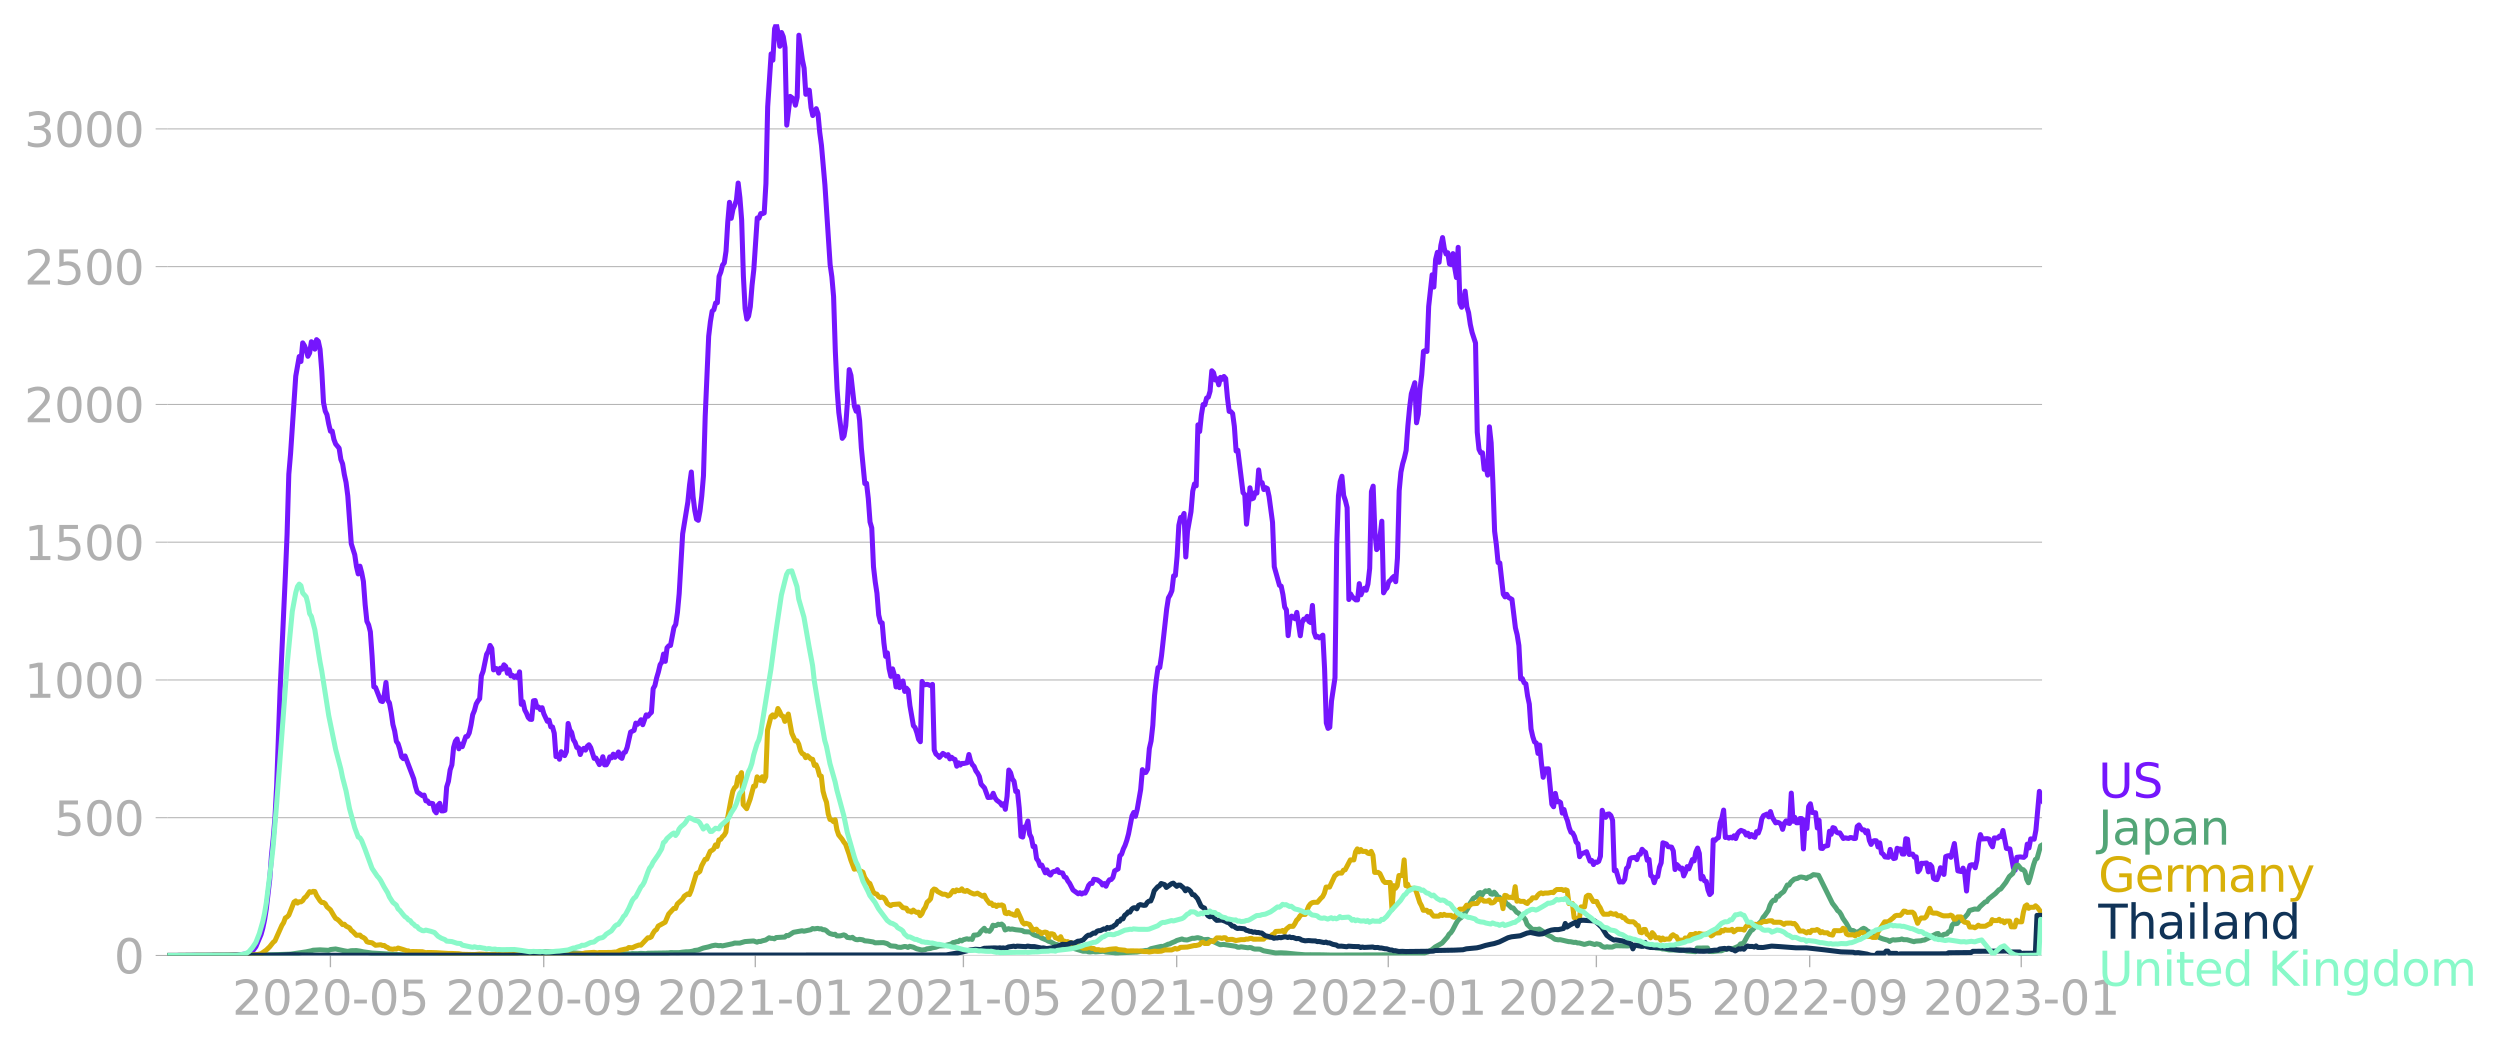 <svg xmlns="http://www.w3.org/2000/svg" xmlns:xlink="http://www.w3.org/1999/xlink" width="992.186" height="416.199" viewBox="0 0 744.14 312.149"><defs><style>*{stroke-linejoin:round;stroke-linecap:butt}</style></defs><g id="figure_1"><path id="patch_1" d="M0 312.15h744.14V0H0v312.15z" style="fill:none"/><g id="axes_1"><path id="patch_2" d="M49.83 284.4h558V7.2h-558v277.2z" style="fill:none"/><g id="matplotlib.axis_1"><g id="xtick_1"><g id="line2d_1"><defs><path id="m76e2f2e8c8" d="M0 0v3.5" style="stroke:#b0b0b0;stroke-width:.4"/></defs><use xlink:href="#m76e2f2e8c8" x="98.352" y="284.4" style="fill:#b0b0b0;stroke:#b0b0b0;stroke-width:.4"/></g><g id="text_1" style="fill:#b0b0b0" transform="matrix(.14 0 0 -.14 69.104 302.038)"><defs><path id="DejaVuSans-32" d="M1228 531h2203V0H469v531q359 372 979 998 621 627 780 809 303 340 423 576 121 236 121 464 0 372-261 606-261 235-680 235-297 0-627-103-329-103-704-313v638q381 153 712 231 332 78 607 78 725 0 1156-363 431-362 431-968 0-288-108-546-107-257-392-607-78-91-497-524-418-433-1181-1211z" transform="scale(.016)"/><path id="DejaVuSans-30" d="M2034 4250q-487 0-733-480-245-479-245-1442 0-959 245-1439 246-480 733-480 491 0 736 480 246 480 246 1439 0 963-246 1442-245 480-736 480zm0 500q785 0 1199-621 414-620 414-1801 0-1178-414-1799Q2819-91 2034-91q-784 0-1198 620-414 621-414 1799 0 1181 414 1801 414 621 1198 621z" transform="scale(.016)"/><path id="DejaVuSans-2d" d="M313 2009h1684v-512H313v512z" transform="scale(.016)"/><path id="DejaVuSans-35" d="M691 4666h2478v-532H1269V2991q137 47 274 70 138 23 276 23 781 0 1237-428 457-428 457-1159 0-753-469-1171Q2575-91 1722-91q-294 0-599 50Q819 9 494 109v635q281-153 581-228t634-75q541 0 856 284 316 284 316 772 0 487-316 771-315 285-856 285-253 0-505-56-251-56-513-175v2344z" transform="scale(.016)"/></defs><use xlink:href="#DejaVuSans-32"/><use xlink:href="#DejaVuSans-30" x="63.623"/><use xlink:href="#DejaVuSans-32" x="127.246"/><use xlink:href="#DejaVuSans-30" x="190.869"/><use xlink:href="#DejaVuSans-2d" x="254.492"/><use xlink:href="#DejaVuSans-30" x="290.576"/><use xlink:href="#DejaVuSans-35" x="354.199"/></g></g><g id="xtick_2"><use xlink:href="#m76e2f2e8c8" id="line2d_2" x="161.843" y="284.4" style="fill:#b0b0b0;stroke:#b0b0b0;stroke-width:.4"/><g id="text_2" style="fill:#b0b0b0" transform="matrix(.14 0 0 -.14 132.595 302.038)"><defs><path id="DejaVuSans-39" d="M703 97v575q238-113 481-172 244-59 479-59 625 0 954 420 330 420 377 1277-181-269-460-413-278-144-615-144-700 0-1108 423-408 424-408 1159 0 718 425 1152 425 435 1131 435 810 0 1236-621 427-620 427-1801 0-1103-524-1761Q2575-91 1691-91q-238 0-482 47Q966 3 703 97zm1256 1978q425 0 673 290 249 291 249 798 0 503-249 795-248 292-673 292t-673-292q-248-292-248-795 0-507 248-798 248-290 673-290z" transform="scale(.016)"/></defs><use xlink:href="#DejaVuSans-32"/><use xlink:href="#DejaVuSans-30" x="63.623"/><use xlink:href="#DejaVuSans-32" x="127.246"/><use xlink:href="#DejaVuSans-30" x="190.869"/><use xlink:href="#DejaVuSans-2d" x="254.492"/><use xlink:href="#DejaVuSans-30" x="290.576"/><use xlink:href="#DejaVuSans-39" x="354.199"/></g></g><g id="xtick_3"><use xlink:href="#m76e2f2e8c8" id="line2d_3" x="224.818" y="284.4" style="fill:#b0b0b0;stroke:#b0b0b0;stroke-width:.4"/><g id="text_3" style="fill:#b0b0b0" transform="matrix(.14 0 0 -.14 195.57 302.038)"><defs><path id="DejaVuSans-31" d="M794 531h1031v3560L703 3866v575l1116 225h631V531h1031V0H794v531z" transform="scale(.016)"/></defs><use xlink:href="#DejaVuSans-32"/><use xlink:href="#DejaVuSans-30" x="63.623"/><use xlink:href="#DejaVuSans-32" x="127.246"/><use xlink:href="#DejaVuSans-31" x="190.869"/><use xlink:href="#DejaVuSans-2d" x="254.492"/><use xlink:href="#DejaVuSans-30" x="290.576"/><use xlink:href="#DejaVuSans-31" x="354.199"/></g></g><g id="xtick_4"><use xlink:href="#m76e2f2e8c8" id="line2d_4" x="286.761" y="284.4" style="fill:#b0b0b0;stroke:#b0b0b0;stroke-width:.4"/><g id="text_4" style="fill:#b0b0b0" transform="matrix(.14 0 0 -.14 257.513 302.038)"><use xlink:href="#DejaVuSans-32"/><use xlink:href="#DejaVuSans-30" x="63.623"/><use xlink:href="#DejaVuSans-32" x="127.246"/><use xlink:href="#DejaVuSans-31" x="190.869"/><use xlink:href="#DejaVuSans-2d" x="254.492"/><use xlink:href="#DejaVuSans-30" x="290.576"/><use xlink:href="#DejaVuSans-35" x="354.199"/></g></g><g id="xtick_5"><use xlink:href="#m76e2f2e8c8" id="line2d_5" x="350.252" y="284.4" style="fill:#b0b0b0;stroke:#b0b0b0;stroke-width:.4"/><g id="text_5" style="fill:#b0b0b0" transform="matrix(.14 0 0 -.14 321.004 302.038)"><use xlink:href="#DejaVuSans-32"/><use xlink:href="#DejaVuSans-30" x="63.623"/><use xlink:href="#DejaVuSans-32" x="127.246"/><use xlink:href="#DejaVuSans-31" x="190.869"/><use xlink:href="#DejaVuSans-2d" x="254.492"/><use xlink:href="#DejaVuSans-30" x="290.576"/><use xlink:href="#DejaVuSans-39" x="354.199"/></g></g><g id="xtick_6"><use xlink:href="#m76e2f2e8c8" id="line2d_6" x="413.227" y="284.4" style="fill:#b0b0b0;stroke:#b0b0b0;stroke-width:.4"/><g id="text_6" style="fill:#b0b0b0" transform="matrix(.14 0 0 -.14 383.979 302.038)"><use xlink:href="#DejaVuSans-32"/><use xlink:href="#DejaVuSans-30" x="63.623"/><use xlink:href="#DejaVuSans-32" x="127.246"/><use xlink:href="#DejaVuSans-32" x="190.869"/><use xlink:href="#DejaVuSans-2d" x="254.492"/><use xlink:href="#DejaVuSans-30" x="290.576"/><use xlink:href="#DejaVuSans-31" x="354.199"/></g></g><g id="xtick_7"><use xlink:href="#m76e2f2e8c8" id="line2d_7" x="475.17" y="284.4" style="fill:#b0b0b0;stroke:#b0b0b0;stroke-width:.4"/><g id="text_7" style="fill:#b0b0b0" transform="matrix(.14 0 0 -.14 445.922 302.038)"><use xlink:href="#DejaVuSans-32"/><use xlink:href="#DejaVuSans-30" x="63.623"/><use xlink:href="#DejaVuSans-32" x="127.246"/><use xlink:href="#DejaVuSans-32" x="190.869"/><use xlink:href="#DejaVuSans-2d" x="254.492"/><use xlink:href="#DejaVuSans-30" x="290.576"/><use xlink:href="#DejaVuSans-35" x="354.199"/></g></g><g id="xtick_8"><use xlink:href="#m76e2f2e8c8" id="line2d_8" x="538.661" y="284.4" style="fill:#b0b0b0;stroke:#b0b0b0;stroke-width:.4"/><g id="text_8" style="fill:#b0b0b0" transform="matrix(.14 0 0 -.14 509.413 302.038)"><use xlink:href="#DejaVuSans-32"/><use xlink:href="#DejaVuSans-30" x="63.623"/><use xlink:href="#DejaVuSans-32" x="127.246"/><use xlink:href="#DejaVuSans-32" x="190.869"/><use xlink:href="#DejaVuSans-2d" x="254.492"/><use xlink:href="#DejaVuSans-30" x="290.576"/><use xlink:href="#DejaVuSans-39" x="354.199"/></g></g><g id="xtick_9"><use xlink:href="#m76e2f2e8c8" id="line2d_9" x="601.636" y="284.4" style="fill:#b0b0b0;stroke:#b0b0b0;stroke-width:.4"/><g id="text_9" style="fill:#b0b0b0" transform="matrix(.14 0 0 -.14 572.388 302.038)"><defs><path id="DejaVuSans-33" d="M2597 2516q453-97 707-404 255-306 255-756 0-690-475-1069Q2609-91 1734-91q-293 0-604 58T488 141v609q262-153 574-231 313-78 654-78 593 0 904 234t311 681q0 413-289 645-289 233-804 233h-544v519h569q465 0 712 186t247 536q0 359-255 551-254 193-729 193-260 0-557-57-297-56-653-174v562q360 100 674 150t592 50q719 0 1137-327 419-326 419-882 0-388-222-655t-631-370z" transform="scale(.016)"/></defs><use xlink:href="#DejaVuSans-32"/><use xlink:href="#DejaVuSans-30" x="63.623"/><use xlink:href="#DejaVuSans-32" x="127.246"/><use xlink:href="#DejaVuSans-33" x="190.869"/><use xlink:href="#DejaVuSans-2d" x="254.492"/><use xlink:href="#DejaVuSans-30" x="290.576"/><use xlink:href="#DejaVuSans-31" x="354.199"/></g></g></g><g id="matplotlib.axis_2"><g id="ytick_1"><path id="line2d_10" d="M49.83 284.4h558" clip-path="url(#p9f8e2bf5a2)" style="fill:none;stroke:#b0b0b0;stroke-width:.3;stroke-linecap:square"/><g id="line2d_11"><defs><path id="mb05b5383bb" d="M0 0h-3.5" style="stroke:#b0b0b0;stroke-width:.3"/></defs><use xlink:href="#mb05b5383bb" x="49.83" y="284.4" style="fill:#b0b0b0;stroke:#b0b0b0;stroke-width:.3"/></g><use xlink:href="#DejaVuSans-30" id="text_10" style="fill:#b0b0b0" transform="matrix(.14 0 0 -.14 33.922 289.719)"/></g><g id="ytick_2"><path id="line2d_12" d="M49.83 243.394h558" clip-path="url(#p9f8e2bf5a2)" style="fill:none;stroke:#b0b0b0;stroke-width:.3;stroke-linecap:square"/><use xlink:href="#mb05b5383bb" id="line2d_13" x="49.83" y="243.394" style="fill:#b0b0b0;stroke:#b0b0b0;stroke-width:.3"/><g id="text_11" style="fill:#b0b0b0" transform="matrix(.14 0 0 -.14 16.108 248.713)"><use xlink:href="#DejaVuSans-35"/><use xlink:href="#DejaVuSans-30" x="63.623"/><use xlink:href="#DejaVuSans-30" x="127.246"/></g></g><g id="ytick_3"><path id="line2d_14" d="M49.83 202.388h558" clip-path="url(#p9f8e2bf5a2)" style="fill:none;stroke:#b0b0b0;stroke-width:.3;stroke-linecap:square"/><use xlink:href="#mb05b5383bb" id="line2d_15" x="49.83" y="202.388" style="fill:#b0b0b0;stroke:#b0b0b0;stroke-width:.3"/><g id="text_12" style="fill:#b0b0b0" transform="matrix(.14 0 0 -.14 7.2 207.707)"><use xlink:href="#DejaVuSans-31"/><use xlink:href="#DejaVuSans-30" x="63.623"/><use xlink:href="#DejaVuSans-30" x="127.246"/><use xlink:href="#DejaVuSans-30" x="190.869"/></g></g><g id="ytick_4"><path id="line2d_16" d="M49.83 161.382h558" clip-path="url(#p9f8e2bf5a2)" style="fill:none;stroke:#b0b0b0;stroke-width:.3;stroke-linecap:square"/><use xlink:href="#mb05b5383bb" id="line2d_17" x="49.83" y="161.382" style="fill:#b0b0b0;stroke:#b0b0b0;stroke-width:.3"/><g id="text_13" style="fill:#b0b0b0" transform="matrix(.14 0 0 -.14 7.2 166.701)"><use xlink:href="#DejaVuSans-31"/><use xlink:href="#DejaVuSans-35" x="63.623"/><use xlink:href="#DejaVuSans-30" x="127.246"/><use xlink:href="#DejaVuSans-30" x="190.869"/></g></g><g id="ytick_5"><path id="line2d_18" d="M49.83 120.376h558" clip-path="url(#p9f8e2bf5a2)" style="fill:none;stroke:#b0b0b0;stroke-width:.3;stroke-linecap:square"/><use xlink:href="#mb05b5383bb" id="line2d_19" x="49.83" y="120.376" style="fill:#b0b0b0;stroke:#b0b0b0;stroke-width:.3"/><g id="text_14" style="fill:#b0b0b0" transform="matrix(.14 0 0 -.14 7.2 125.695)"><use xlink:href="#DejaVuSans-32"/><use xlink:href="#DejaVuSans-30" x="63.623"/><use xlink:href="#DejaVuSans-30" x="127.246"/><use xlink:href="#DejaVuSans-30" x="190.869"/></g></g><g id="ytick_6"><path id="line2d_20" d="M49.83 79.37h558" clip-path="url(#p9f8e2bf5a2)" style="fill:none;stroke:#b0b0b0;stroke-width:.3;stroke-linecap:square"/><use xlink:href="#mb05b5383bb" id="line2d_21" x="49.83" y="79.37" style="fill:#b0b0b0;stroke:#b0b0b0;stroke-width:.3"/><g id="text_15" style="fill:#b0b0b0" transform="matrix(.14 0 0 -.14 7.2 84.69)"><use xlink:href="#DejaVuSans-32"/><use xlink:href="#DejaVuSans-35" x="63.623"/><use xlink:href="#DejaVuSans-30" x="127.246"/><use xlink:href="#DejaVuSans-30" x="190.869"/></g></g><g id="ytick_7"><path id="line2d_22" d="M49.83 38.364h558" clip-path="url(#p9f8e2bf5a2)" style="fill:none;stroke:#b0b0b0;stroke-width:.3;stroke-linecap:square"/><use xlink:href="#mb05b5383bb" id="line2d_23" x="49.83" y="38.364" style="fill:#b0b0b0;stroke:#b0b0b0;stroke-width:.3"/><g id="text_16" style="fill:#b0b0b0" transform="matrix(.14 0 0 -.14 7.2 43.683)"><use xlink:href="#DejaVuSans-33"/><use xlink:href="#DejaVuSans-30" x="63.623"/><use xlink:href="#DejaVuSans-30" x="127.246"/><use xlink:href="#DejaVuSans-30" x="190.869"/></g></g></g><path id="line2d_24" d="m49.83 284.4 18.067-.082 2.58-.152 1.033-.012 1.032-.117 1.549-.211 1.032-.668 1.033-1.37 1.548-3.633.516-1.874.517-2.414.516-3.198 1.032-8.916.516-7.147.517-5.002.516-6.093.516-9.794 1.032-28.54 1.549-33.754.516-12.372.516-17.89.516-6.034 1.549-23.163 1.032-5.834.517 1.464.516-5.53.516.809.516 1.288.516 1.887.516-.984.517-3.34.516.34.516 1.863.516-2.823.516.468.517 2.39.516 6.467.516 9.362.516 2.577.516 1.066.517 2.765.516 2.156.516-.047.516 2.484.516 1.37 1.033 1.242.516 3.351.516 1.3.516 3.187.516 2.367.517 4.03 1.032 14.212 1.032 3.257.517 3.538.516 2.18.516-2.297.516 1.921.516 2.637.517 6.877.516 4.967.516 1.067.516 2.062.516 7.287.516 9.08.517.21 1.548 3.996.516.187.517-1.956.516-3.726.516 5.296.516.796.516 2.8.517 3.632.516 1.91.516 3.105.516.726.516 1.664.516 2.19.517.551.516-.796 2.58 6.795.517 2.25.516 1.675 1.549 1.101.516-.164.516 1.71.516.024.516.75.517-.047.516.094.516 2.12.516.621.516-2.237.517-.586.516 2.25h.516l.516-.165.516-6.97.517-1.641.516-3.445.516-1.476.516-5.225.516-1.804.517-.68.516 2.917.516-1.394.516.762 1.032-2.988.517-.07.516-1.031.516-2.355.516-3.081.516-1.23.517-1.957.516-.914.516-.656.516-6.795.516-1.36 1.033-5.037.516-.914.516-1.734.516.867.516 6.397.517-.457.516.14.516 1.266.516-1.453.516.316.517-1.312.516.469.516 2.038.516-1.019.516 1.804.517-.14.516.597.516-.445.516.55.516-1.757.516 9.654.517-.773.516 2.449.516.972.516 1.277.516.527.517.047.516-5.541.516-.082.516 2.026.516-.082.517.774.516-.574.516 1.827 1.032 2.215.517-.34.516 1.98.516.047.516 1.863.516 6.959.516-.539.517 1.324.516-2.238 1.032 1.148.516-1.148.517-8.412.516 1.957.516.69.516 2.157.516.831.517 1.512.516.105.516 1.992.516-1.383.516-.445.516.516.517-1.125.516-.457.516.844 1.032 3.198.517-.094 1.032 1.957.516-.762.516-1.581.517 2.413.516-.011.516-.903.516-1.464.516.293.517-1.102.516.938.516-.61.516-.972.516 1.558.516.34.517-1.664.516-.222.516-1.36 1.032-4.58 1.033-.516.516-2.144.516.352.516-.54.517-.82.516 1.477 1.032-2.917.516.386.516-.668.517-.48.516-7.065.516-.89.516-2.296.516-1.734.517-2.191.516-.773.516-2.402.516 2.167.516-4.03.517-.598.516-.105 1.032-5.366.516-.867.516-3.585.517-5.589 1.032-17.808 1.549-9.501.516-5.167.516-3.738.516 7.276.516 4.17.517 2.602.516.328.516-2.789.516-4.381.516-6.08.517-17.75 1.032-23.784.516-4.358.516-3.093.516-.457.517-1.992.516-.082.516-7.838.516-1.312.516-2.062.517-.633.516-3.526.516-8.623.516-5.893.516 4.756.517-2.706.516-1.207.516-1.535.516-5.038.516 4.359.516 6.56.517 16.766.516 9.654.516 3.14.516-.843.516-2.847.517-6.386.516-4.592 1.032-15.419.516.059.517-1.37.516.023.516-.211.516-8.775.516-22.823 1.033-15.746.516 1.862.516-9.384.516-1.324.516 2.624.517 3.949.516-4.09.516 1.254.516 3.234.516 23.08 1.033-8.552 1.032.785.516 1.827.517-2.354.516-18.465 1.032 7.276.516 2.507.516 7.803.517-1.23.516.011.516 5.19.516 2.344.516-.89.517-1.149.516 1.523.516 5.495.516 3.878 1.033 11.798 1.548 23.701.516 3.644.516 5.893.517 16.262.516 11.177.516 7.041 1.032 7.71.517-.692.516-3.081.516-7.194.516-9.478.516 1.699 1.033 9.22.516 1.453.516-1.253.516 4.042.516 8.13 1.033 10.615.516-.07.516 4.499.516 7.006.517 1.78.516 11.553.516 4.475.516 3.41.516 6.467.517 2.19.516.153.516 5.975.516 4.007.516-1.043.517 4.687.516 2.308.516-2.238.516 1.78.516 3.598.516-3.14.517 3.35.516-1.558.516-.41.516 3.093.516-.96.517.62.516 4.581 1.032 5.964.516.574.517 1.511.516 1.992.516.691.516-17.937.516 1.031 1.033-.176 1.032.399.516-.375.516 19.507.517 1.23.516.387.516.597 1.032-1.183.517.316.516.457.516-.398.516 1.253.516-.48.516.48.517.176.516 2.004.516-1.008.516.668.516-.48.517.011 1.032-.222.516-2.45.516 1.993.517 1.03.516.54.516 1.288.516.703.516.984.517 2.285 1.032 1.137 1.032 2.835 1.033-.07.516-1.184.516 1.312.516.738 1.033.762.516.75.516-.457.516 1.664.516-3.878.517-7.803.516.785.516 1.874.516.668.516 3.046.516-.047.517 4.98.516 8.423.516.211.516-2.999.516-.246.517-1.511.516 3.925.516.995.516 2.672.516-.106.517 3.702.516.668.516 1.418.516-.176 1.032 2.296.517-.867.516 1.149.516.386.516-.832.516-.246.517-.035.516-.492.516.844 1.032.152.517 1.183.516.176.516 1.008.516.68 1.033 2.014 1.548 1.125.516-.316.516.386.517-.328.516.059.516-.95.516-1.335.516-.597h.517l.516-1.242 1.032.176 1.033.738.516.785.516-.422.516.797.516-1.16.516-.75.517-.082.516-.61.516-1.968 1.032-.585.517-3.902.516-.468.516-1.535.516-1.09.516-1.5.517-1.91 1.032-5.342.516-1.054.516 1.148.516-2.039 1.033-5.916.516-5.928.516.867.516-.047.517-.961.516-6.14.516-2.249.516-4.674.516-8.846.517-4.721.516-3.597.516-.035.516-3.457 1.549-14 .516-3.292.516-.88.516-1.241.516-4.417.517-.105.516-5.753.516-9.197.516-2.308.516-.012.517-1.195.516 12.946.516-7.638 1.032-5.811.517-6.105.516-2.179.516.563.516-18.148.516 1.968.516-4.92.517-3.106.516.082.516-2.003.516-.281.516-1.758.517-6.08.516.562.516 2.168.516-.352.516 1.793.517-2.203.516.563.516-.832.516.597.516 5.647.516 4.136.517.082.516.574.516 3.831.516 7.311.516-.234 1.549 12.63.516.574.516 8.81.517-4.628.516-6.198.516 3.304.516-.222.516-1.687.517.164.516-6.878.516 3.785h.516l.516 2.05.516-.562.517.257.516 2.344 1.032 7.72.516 13.216 1.549 5.53.516.258.516 2.507.517 3.714.516.843.516 7.663.516-4.57.516-1.241.516.316.517.469.516-1.898 1.032 6.959.516-3.855.517-1.09.516.012.516-.843.516 1.523.516.328.517-5.096.516 8.002.516 1.452.516-.21.516.41 1.033-.809.516 9.97.516 16.168.516 1.606.516-.34.517-7.827 1.032-6.9.516-39.846.516-14.317.517-4.23.516-1.581.516 5.729.516 1.5.516 2.108.517 27.345.516-1.663.516.878 1.032.903h.516l.517-4.84.516 3.317.516-1.301.516-.644.516.585.517-1.85.516-4.652.516-22.858.516-1.617.516 13.767.517 5.12.516-.586.516-3.445.516-4.417.516 21.312.516-.973.517-.492.516-1.863.516-.421.516-.68.516-.469.517 1.594.516-7.088.516-20.011.516-5.507.516-2.495.517-1.758.516-2.237.516-7.23.516-5.447.516-4.183 1.033-3.28.516 11.927.516-2.554.516-7.393.516-4.347.517-6.96.516-.257.516.281.516-13.403 1.033-9.408.516 3.632.516-8.213.516-2.108.516 2.964.517-5.003.516-2.355.516 3.257.516 1.617.516-.363.516 3.339.517.222.516-3.304.516 4.171.516 2.964.516-8.997.517 16.625.516 1.206.516-1.359.516-3.433.516 4.617.517 1.792.516 3.503.516 2.343 1.032 3.187.516 26.549.517 5.084.516 1.066.516-.035.516 4.944.516-.89.517 2.59.516-14.365.516 4.745.516 11.716.516 14.61.517 4.019.516 5.307.516.129 1.032 9.29.516.797.517-.75.516.914 1.032.598 1.033 8.47.516 2.05.516 3.223.516 9.888.516-.07.517 1.23.516.328.516 3.597.516 2.437.516 7.393.517 2.296.516 1.57.516.316.516 3.105.516-2.496.516 5.53.517 4.077.516-2.46 1.032-.07 1.033 10.556.516.738.516-3.972.516 2.508.516-.13.517.352.516 3.14.516-1.066.516 2.003.516 1.348.516 2.062.517 1.347.516.223.516.972.516 1.746.516.48.517 3.855.516-.82 1.032-.41.516-.247 1.033 2.8.516-.199.516 1.219.516-.75.517.105.516-.316.516-1.523.516-13.66.516 1.522.516.563.517-.926.516-.082.516.48.516 1.418.516 14.985.517-.153 1.032 3.539.516-.082.516.082.517-.809.516-3.233.516-.516.516-2.32.516-.34 1.033-.128.516.668.516-1.5.516-.105.516-1.465.517.562.516.352.516 2.366.516-.269.516 4.827.517.316.516 1.781.516-1.605.516-.2.516-2.764.516-1.336.517-5.963 1.032.363.516.785 1.033.14.516 1.137.516 5.53.516-1.5.516.492.517.867.516-.292.516 2.331.516-1.113.516-1.652.517.656 1.032-2.753.516.375.516-2.648.516-1.148.517 1.605.516 7.58.516-.761.516 1.324.516.175.517 2.566.516 1.347.516-.527.516-15.746.516.176.517-.563.516-.28.516-4.418.516-1.382.516-2.402.516 8.154.517-.117.516.316.516-.27.516.212.516-.645.517.82.516-1.394.516-.68.516-.362 1.033.421.516.973.516-.54.516 1.032.516-.644.516.597.517.223.516-1.676.516.41.516-1.44.516-2.79.517-.96 1.032-.457.516.832.516-1.57.517 1.664 1.032 1.687.516-.176.516.176.517.398.516 1.535.516-1.816.516-.703.516.621.516.152.517-9.033.516 8.389.516-1.183.516 1.616.516-.011.517-1.254.516.024.516 9.02.516-8.54.516 2.46.517-6.56.516-.786.516 2.578 1.032.094.516 4.522.517-2.285.516 8.319.516.07.516-.621 1.033-.246.516-4.265.516.914.516-1.991.516.187.517 1.125.516.27.516-.013 1.032 1.664.516-.187 1.033.175.516-.27.516.048.516.258.517-.036.516-3.573.516-.433.516.925.516.539.517.012.516.878.516-.62.516 2.858.516 1.195.517-.949.516-.187.516.058.516 1.828.516-1.218.516 3.01.517.364.516.808 1.032.117.516-2.343.517 2.015.516.703.516-.129.516-2.929.516.223.517-.012.516 1.488.516.024.516-4.57.516.141.516 4.558.517-.141.516.035.516.914.516-.117.516 4.44.517-.61.516-1.909.516.035 1.032-.129.517 2.637.516-2.18.516.621.516 3.503.516.317.516.058.517-1.406.516-2.132.516 1.242.516.75.516-5.308.517-.21.516-.082.516.503 1.032-4.1 1.033 8.13 1.032.212.516-1.02.517 1.816.516 4.991.516-5.823.516-1.816.516-.175.516.011.517.89.516-2.249.516-5.225.516-2.39.516 1.289 1.549-.094.516.14.516 1.465.517.832.516-2.648 1.032.035.516-.574.516.164.517-1.84 1.032 5.332 1.032.152 1.033 5.635.516.691.516-3.83 1.033-.118 1.032.14.516-.468.516-3.468.516 1.125.517-2.695 1.032.094.516-2.706 1.033-11.529.516 1.664.516 1.207h0" clip-path="url(#p9f8e2bf5a2)" style="fill:none;stroke:#7516fd;stroke-width:1.5;stroke-linecap:square"/><path id="line2d_25" d="m49.83 284.4 22.196-.094 2.581-.14 2.581.07 2.065.012 7.226-.235 3.098-.457 1.548-.234 1.549-.316.516-.164 2.065-.117 2.58.152.517-.234 1.548-.176 2.581.55 1.033.176 1.032-.21 1.549-.036 1.032.153 1.032.222 2.581.363 9.808.574 2.58-.035.517-.175 2.065.035 1.032-.047.516.222 2.065.036 3.097.058 2.581-.023 8.775-.082 1.549-.059 1.032.035 3.614-.246 2.58-.082 2.065-.363 1.033-.105 1.032-.059 2.581.082 2.581-.187 2.065.093 1.032.106 1.549-.047.516.094 1.032-.024 2.065.094.516-.012 1.033.129 1.032.094.516.082h1.032l2.065-.047 2.581-.012 1.033.082 4.645.14 1.033-.14 1.548.012.516.023.517-.093 1.548.035 1.033-.094 1.548.082.516-.117 6.195-.106.516-.093 2.58.023 1.033-.152 1.032-.106 1.033-.023 1.032-.176.516-.199 1.033-.129 1.548-.597 1.549-.34 1.032-.328 1.033-.188 1.032.164.516-.07.516.129 3.098-.656.516-.188 1.548.012 1.549-.457 2.58-.187 1.033.363.516-.234.517.035.516-.2 1.032-.245 1.032-.668.517.176h.516l.516.14.516-.375 2.581-.152.516-.469.517.059 1.548-.996 2.581-.469.516.141 2.065-.445.516-.352.516.106 1.033-.153.516.153.516-.035.516.292.517-.011.516.304.516.504.516.34 1.032.281.517-.082.516.492 1.032-.012 1.033-.292.516.199.516.55 1.032.141.517-.164.516.433.516.235.516.058.516-.129 1.033.153.516.293 1.032.082 1.549.257.516.258 2.065-.058.516.011 1.032.281 1.033.668 1.548.13.516.257 1.033.059 1.032-.258.516.047.517.234.516-.328 1.032.234 1.033.48 1.548.399 1.032-.14.517-.223 1.032-.117.516-.188 1.033-.164 1.032-.387 1.549-.07 1.032-.27 1.032-.269.516-.41.517-.058.516-.211.516-.012.516-.422.516.2.517-.34 1.032-.282.516.153.516-.106.517.153.516-1.277 1.032-.082.516-.258.517-.738 1.032-.961.516.785.516-.094.516.211.517-.597.516-1.207.516.105.516-.047.516-.363.517.13.516-.177.516.434.516 1.312 1.033-.387.516.2.516-.094 1.032.21 1.549.165.516.105.516.317 1.549.07.516.199.516.469.516.27 1.033.315.516.176.516.375 1.549.644.516.317.516.14 1.549.809.516.058.516.2.516-.012.516.117.517-.035 5.678 1.71 1.032-.023.516.187.516.047 1.033-.129.516.118 2.065-.164h.516l.516.187 2.581.21.516.13 1.033-.106 5.161-.222 2.581-.469.517-.012.516-.175.516-.328 3.097-.703.516.058 1.033-.457.516-.246.516-.093.516-.293 1.033-.422.516-.305 1.548-.445.517.21 1.032.095 1.549-.528.516.047 1.032-.222 1.032.257.517.293.516.047 1.032-.082.516.305.517.094 2.58 1.206 1.033-.093 3.613.55.516.258.517.035.516-.14 2.065.292.516-.082.516.07.516.27.516.129h1.033l.516.035 1.032.469 1.549.281 2.065.375 1.548-.059 1.549.082 3.097.317 2.58.199 1.55-.012 3.613.024 2.58.07 23.23-.082 1.031-.164 1.033-.012 1.548-.27.517.024 1.548-.445.516-.387.517-.222 1.032-.856 2.065-1.16 1.548-1.757.516-.867.517-.445.516-.762 1.032-1.98.516-.867.517-.55.516-.34.516-.808.516-.422 1.033-1.699.516-1.254 1.032-1.558 1.032-.539.517-1.007.516-.188.516.762.516-.797.516-.445.517.176.516-.293.516.984.516.129.516-.61.517.516.516.843.516.141.516.914.516-.129.516.258.517.82.516.293 1.032.996.516.047 1.033 1.3.516.2.516.62.516.434.517.28.516.68.516 1.371 1.549 1.488 1.548.012.516-.13 1.549 1.02.516.54 1.032.55.517.21 1.032.739 1.032.175.517-.058 2.58.597.517.012 1.032.223.516-.059.516.211h.517l1.548.434 1.549-.422 1.548.457.517-.223 1.032.223.516.468.516.246.516.094.517-.152.516.093 1.032.012 1.033-.41 3.613.07 1.032-.117.516.082 1.033-.093.516.082.516-.07.516.07 1.033-.07 2.58.491.517.153 1.548.187.517.176h.516l1.548.304h1.033l1.032.012 1.033-.023 1.032.082 1.032.234 2.581.2.516-1.067 3.098-.035.516 1.031 1.032.047 1.549-.188 1.032-.046 1.032-.434 1.549-.176 1.032-.105 1.549-.68.516-.644.516-.094.517-.34 1.032-1.91 1.032-1.593.516-.304 1.033-1.207.516-.328 1.032-1.02.517-1.077.516-.598 1.032-1.476.516-1.582.517-.96.516-.528.516.047.516-1.218.516-.012.517-.632 1.032-.785 1.032-1.934.516.024.517-.855 1.032-.914 1.032-.235.517-.316.516-.082 1.032.188.516.28.517-.433.516-.082 1.032-.656 1.549.2 4.13 8.341 1.032 1.347.516.82.516.375.516.797.516 1.09 1.033 1.488 1.032 1.874.516.27.516.035 1.033.609 1.032-.574.516-.434.517-.257.516.246.516.468.516.258 1.549 1.125.516.164.516.035.516.445 1.033.387 1.548.422.516.351.517-.34.516-.164.516.082 1.549-.14.516-.176.516.21 1.032.013 1.549.445.516.14.516-.164 1.549-.105.516-.164.516-.047 1.549-.75 1.032-.62 1.032-.516.517-.07.516.937.516-.164.516-.469 1.033-.2.516-.643.516-.106.516-1.804.516-.574.517.117.516-.094.516-.738.516-.234.516-.54.517-.105 1.032-1.195.516-1.019 1.549-.457 1.032.059.516-.715 1.549-1.43.516-.116.516-.785 2.065-1.64 1.032-1.114.516-.199 1.549-1.992 1.032-1.745 1.033-.902.516-1.395.516-.949.516-.128 1.033 1.241.516.106.516.562.516 2.308.516 1.008.517-1.523 1.032-3.878.516-1.5.516-.351 1.033-3.726.516-.281h0" clip-path="url(#p9f8e2bf5a2)" style="fill:none;stroke:#53a577;stroke-width:1.5;stroke-linecap:square"/><path id="line2d_26" d="m49.83 284.4 23.745-.094 1.032-.035 1.549-.047 1.548-.328 1.549-1.101 1.032-.996 1.033-1.312.516-.41 2.064-4.628.517-.808.516-1.406.516-.305.516-.527 1.549-3.89.516-.351.516.644.516-.398.517.035.516-.363.516-.809.516-.386 1.032-1.477.517.188.516-.281.516.047.516 1.171 1.033 1.582.516.515h.516l.516.363.516.926 1.033.89 1.032 1.77.516.785.516.28.517.434 1.032 1.125.516-.105.516.562 1.033.515.516.75.516.399 1.033 1.077 1.032-.07.516.516.516.21.517.375.516.867.516.176 1.032.152 1.033.739 1.548-.164.516.234.517-.012.516.398.516.211.516.375 1.033.153.516-.13.516.06.516-.305 1.549.457 1.032.363.516.023.516.328.517-.14 3.097.07 1.032.281.516-.058 1.033.011 1.548.047 3.614.234h1.032l2.065.082 1.032.165 3.613.082 1.549-.13 3.613.13 1.549-.2 1.548-.082.517-.093 2.064.222.517-.07 1.032.082 6.194.082.516.07 2.581-.164 5.162.14 5.162-.198 1.032-.282 2.581-.164 1.033.164.516-.117h1.549l2.064-.023 1.033-.117.516-.012 1.032-.516 1.549-.351.516-.07.516-.399 1.033.082 1.032-.48 1.032-.363.517.058 2.064-2.19h.516l.517-.293.516-1.043.516-.773.516-.34.516-1.043 2.065-1.148 1.033-2.425 1.548-1.687.516.011.516-1.323 1.549-1.43.516-.89 1.033-.692.516.211.516-1.23 1.549-5.026.516-.234.516-.41.516-1.629 1.033-1.956.516-.07 1.032-2.356.516-.257.516-.41.517-1.207.516.457.516-1.945.516-.152.516-.774.517-.48.516-.902.516-4.241 1.032-5.542.517-2.413.516-1.031.516-.446.516-2.706.516-.117.516-1.219.517 9.525 1.032 1.207 1.032-2.847 1.033-3.854h.516l.516-2.777 1.033 1.054.516-1.078.516 1.29.516-1.243.516-13.918 1.033-4.066.516-.48.516.62.516-.48.516-2.038.517.879.516 1.206.516.235.516 1.511 1.033-2.18 1.032 5.683 1.032 2.308.517-.035.516 1.008.516 1.944.516.844.516.234.516.996.517-.586 1.032.985.516.082.516 1.816.517-.188.516 1.23.516 1.969.516.199.516 4.452.517 1.898.516 1.406.516 3.503.516 1.617.516.152.516.492.517-.55.516 2.963.516 1.547 1.032 1.277.517.855.516.633 1.032 2.94.516 1.746 1.033 2.754.516-.141.516.023.516.668.516.047.517.305.516 1.523 1.032 1.523.516.304 1.033 2.59.516.445.516.14.516.715.517.305.516-.153.516.2.516.597.516 1.101 1.033.68.516-.34 2.065-.175 1.032 1.09 1.032.187.517.82.516-.012.516.316.516-.574.516.434.517.257.516-.082.516 1.055.516-.574.516-1.23.516-.75.517-1.476.516-.422.516-.574.516-2.39.516-.516.517.152.516.575 1.548.831.517-.035.516.13.516.397.516-.21 1.032-1.406.517.375.516-.551.516.223.516-.06.516-.48.517.633.516.117.516-.28 1.032.655 1.033.422.516-.07.516-.2 1.549.926.516-.328.516 1.101 1.032 1.371.517-.117.516.726.516-.187.516.48.516-.421.517.082.516-.13.516.247.516 2.202.516.164.517-.375.516.399.516.082.516.304.516.082.516-1.405 1.033 2.272.516 1.242.516.48.516-.21 1.033.316 1.032 1.687 1.033-.27.516.657.516.14.516.551.516-.351.516-.13.517.13.516 1.51.516-1.136h.516l.516.188.517 1.008.516.14.516.34.516-.797.516 1.254.517.023.516.235.516-.059.516.351.516-.082.517.797.516.094.516-.188.516.305.516.094.516.375.517.234h1.032l.516-.223.516.059.517.234.516-.011.516.363h1.032l.517.199.516-.094.516.106 1.548-.305 1.033-.105 1.032-.07.516.245 2.065.188.516.222 1.549-.035 2.58.047 1.033.164h1.033l.516.14 1.548-.257 1.033.07 1.032-.07 1.033-.363h2.064l1.033-.445.516.187.516-.14.516-.364 2.065-.094 2.065-.456h.516l1.032-.246.516-.563.517-.21.516.41h1.032l.516-.575.517-.152.516.14 1.032-1.077h1.033l.516.164.516-.235.516.047.516.563 1.033-.094h.516l1.032.34 1.549-.27h1.032l.516-.164.517.024.516-.188.516-.047.516.246 3.097-.011.516-.598h1.033l.516-.281.516-.469.516-.258.517-.69 1.032-.06h.516l.516-.234.517.551.516-.937 1.032-.844h1.032l.517-.773.516-1.031.516-.492.516-.82.516-.434h1.033l1.032-2.46.516-.68.517-.34.516-.117h1.032l1.032-1.206.517-.48.516-1.02.516-1.828h1.032l1.549-3.339 1.032-.82h1.033l.516-.855.516-.129 1.549-2.952h1.032l.516-2.402.516-.867.517.867.516-.668.516.55h1.032l.517.528.516.129.516-.668.516 1.136.516 5.12h1.033l.516.34 1.032 2.18.516.491h1.549l.516 8.014.516-7.088.517.797.516-.703.516-3.093h1.032l.517-4.652.516 7.674.516-.445.516 1.488.516-.258h1.033l.516.996 1.032 3.21.516.961.517 1.36h1.032l.516.597.516-.246.517.855.516.539h1.548l.517-.48.516.304.516-.351.516.28h1.549l.516.47.516.128 1.032-1.757.517-.656h1.032l.516-.422.516-.773.517.293.516-.27.516-.445 1.548-.082 1.033-1.347.516.21.516.446h1.033l.516-.305.516.832.516-.024.516-.28.517-.762 1.548.011.516 2.754.516-3.949.517.094.516.492h1.032l.516.14.517-3.315.516 4.323.516-.222.516.27h1.033l.516.41.516.222.516-.703.516-.258.517-.726h1.032l.516-.75.516-.504.516-.222.517.246.516-.188h1.032l1.033-.222.516.093.516-.574.516-.351 1.549-.012.516.316.516-.246.516.211.516 3.913h1.033l.516 4.195 1.032.351.517-.164.516-3.386h1.032l.516-3.093.517-.375.516.059 1.032 1.792h1.033l.516 1.113.516.75.516 1.195.516.738h1.549l.516-.351.516.258.516.117.517-.164.516.586h1.032l.516.562.517.035.516.668.516.375.516.152h1.032l.517.34.516.656.516.187.516 1.934.516.152.517-.973h.516l.516 1.43.516.27.516.784.517-1.535.516.551.516.973h1.032l.516.714.517-.632.516.48.516-.176h1.032l.517-.914.516-.375.516.387.516.2.516 1.018h1.033l.516.235.516-.879.516.094.517-.293.516-.832h1.032l.516-.305.516.809.517-.832 1.032.246h1.032l.517-.258.516.13.516.62.516-.293.516-.55 1.549-.07.516-.739.516.211.516-.433.517.187h1.032l.516-.258.516.738 1.033-.75 1.548.024.517.21.516-.995.516-.527.516.234.516-.468 2.065.093 1.549-.89h1.032l.516-.2 1.033-.023.516.457 1.548-.023.517.047 1.032.597.516-.363 1.549-.024.516.188.516-.07.516.527 1.033 1.722h1.032l1.032.55.517-.398.516.305.516-.68h1.032l.516-.222.517.234.516.715.516-.316.516.34h1.033l.516.445 1.032.234.516-1.324 1.549.023.516-.07.516-.656.516.223.517 1.452.516.282 1.548-.024.517.328.516-.562.516.14.516-.55h1.033l.516 1.054 1.548.106.517.27h1.032l.516-1.512 2.065-3.128h1.032l1.549-1.219.516-.55.516-.153h1.033l.516-.515.516-.75.516.07.516.316 1.033-.07h.516l.516.434 1.032 2.87.517-.996.516-.574h1.032l.516-.469 1.033-2.425.516 1.242.516.2h1.032l1.55.667.515.152 1.549-.023.516-.21.516.233.516.985.517-.012.516-.656h1.032l.516 1.125.517.433 1.032.187.516 1.266h1.032l.517.21.516-.304.516-.457.516.316 1.549-.011 1.032-.574.516-.164.517-1.23.516.28h1.032l.516-.374.516.586.517-.164.516.609.516-.516h1.032l.517 1.722 1.032.012.516-2.003.516.504h1.033l.516-2.918.516-1.757.516-.363.516 1.019.517-.305h1.032l.516-.445.516.445 1.033 1.36.516.234h0" clip-path="url(#p9f8e2bf5a2)" style="fill:none;stroke:#d8b009;stroke-width:1.5;stroke-linecap:square"/><path id="line2d_27" d="m49.83 284.4 33.036-.082 3.613-.152 2.581.07 4.646.094 2.581.011 185.312-.093 4.645-.809 2.581-.68 1.549-.21 1.549.105 1.032-.386 3.097-.117 1.032.058.517-.082.516.082.516-.058.516.105.516-.14.517-.258 1.032-.141.516-.082.516.129.516-.14 2.581.152.517-.164 1.032.152h1.032l1.549.328.516.117.516-.07 1.033.21 1.548-.198 1.033-.317.516-.012 1.548-.738 1.033.07.516-.023 1.032-.504.517.118.516-.024 1.032-.574.516-.012 1.033-.34 1.032-1.077.516-.352.516.012 1.033-.656.516.058.516-.585.516-.176.517-.012 1.032-.527.516.129.516-.55.516.257.517-.328.516-.07.516-.446.516-.292.516-.914.517-.035.516-.692.516-.047.516-1.066.516-.34.517-.644.516.059.516-.867.516-.399.516-.058.516.34.517-1.031.516-.223 1.032.234.516-.058.517-.832.516-.387.516-.047.516-1.23.516-1.804 1.033-1.172.516-.28.516-.704 1.033.328.516.844 1.548-1.113.516-.164 1.033.949.516-.387.516.024 1.033.878.516.809.516-.598.516.281.516.492.517.961.516.047 1.032 1.16 1.032 2.214.517.375.516.211.516 1.535.516.738.516.304.517-.082.516.036.516.667.516.457 1.549-.093 1.032.386.516.281.516.106 1.033 1.03.516.048.516.433.516.235.517-.07 1.548.163.516.434.517.094.516.234.516.012.516.257.516-.105.517.187.516-.035.516.152.516.036 1.032.785 1.033.234.516.223.516.058.516.258.517-.129.516.023.516-.164.516.106 1.033-.27.516.012.516.188.516-.188.516.223.516-.07 1.033.386.516-.07.516.129.516.34 1.033.234 1.032-.082 1.033.093 1.032.024.516.21.516-.046 1.549.328.516-.152.516.246.516-.012 1.033.445 1.032.188.516.363 1.033-.024 1.548.188.517-.188 1.548.117 1.549.024.516.27.516-.153.516.129 2.581-.129.516.164 1.033-.023.516.152h.516l1.032.223.517.011 1.032.352h.516l.516.234.517-.023 1.032.246 1.032-.047 1.033.058 7.743-.093.516-.035.516-.176 5.678-.106 2.581-.117 1.032-.281 3.097-.293 1.033-.234 1.548-.48 1.549-.352 1.032-.2 1.549-.491 2.58-1.254 1.033-.27 2.581-.304 2.065-.808 1.032-.176 2.065.445.516.059 1.033-.118 1.548-.761 1.033-.34 1.032-.152 1.032.012 1.549-.34.516-1.488.516 1.066 1.033-.668 1.548-.785.516 1.09.517-1.511 1.032-.153 3.613.211 1.033.879 1.032 1.007 1.549 2.437 1.032.774 1.032.585.517-.058 2.064.328 2.581.879.516 1.476.517-1.113.516.023 1.548.34.517-.012.516-1.16.516 1.277 1.032.235 2.065.047h1.032l5.679.796 3.097-.07 2.58.328 1.55.035 1.548-.117 1.548-.21 1.033-.013.516-.34 1.548-.187.517.234.516-.269.516.059.516.34.516.07.517.328 1.032-.633.516.094.516-.176.517.21.516-.585.516-.375.516.129 1.032.012.517.152.516-.316.516.433 1.549.035 2.58-.421 2.582.164 4.645.351h3.097l5.162.574 5.162.633 3.613.117.517.152 1.032-.047 2.58.434 1.033.328 1.033.082h.516l.516-.68h2.065l.516-.62h.516l.516.68h2.065l.516.62.517-.469 13.937-.023.516-.316 6.71-.059.516-.363 10.324-.094.516.281h3.098l.516 1.043.516-.656h3.097l.516.656.516-11.927h1.549" clip-path="url(#p9f8e2bf5a2)" style="fill:none;stroke:#103357;stroke-width:1.5;stroke-linecap:square"/><path id="line2d_28" d="m49.83 284.4 20.648-.094 2.064-.28 1.033-.411.516-.34 1.032-1.195 1.033-1.558 1.032-2.636 1.032-3.597.517-2.402.516-3.081 1.548-12.325.517-4.733 1.032-12.572 3.097-41.1 1.549-16.074 1.032-5.588.516-1.816.516-.727.517.47.516 2.155 1.032 1.16.516 2.027.516 2.975.517.82 1.032 3.949 1.549 9.607.516 2.695 2.065 13.239 2.064 10.087 1.549 5.858.516 2.543 1.032 3.96 1.033 5.26 1.548 5.682 1.033 2.777.516.258.516.82 1.033 2.636 2.064 5.624 1.549 2.32.516.55.516.761 1.033 1.945 1.032 1.71.516 1.22 1.033 1.616 1.032.82.516 1.125.516.433 1.033 1.313.516.585.516.317.516.632.516.2.517.714.516.364.516.55.516.164.516.645 1.033.55.516.047.516-.21 1.549.386 1.032.34 1.032 1.1 1.033.61 1.032.398.516.457 1.033.082.516.047 1.549.504 1.032.082.516.469 3.097.668.516-.176 1.033.27.516-.094 1.032.21.517.07.516.223.516-.14.516.035.516.176 1.033-.07.516.175.516-.047 1.032.059 3.614-.059 2.064.27 2.581.41 1.033-.117 2.065.14.516-.105 1.032.152 1.033-.012 2.064-.21 1.033-.06 2.58-.327 1.55-.574.515-.024.517-.234 1.032-.258.516-.316.516.047.516-.117 1.549-.739 1.032-.152 1.033-.832.516-.27 1.032-.233.517-.41.516-.575 1.548-.995 1.033-1.371.516-.41.516-.153 1.032-1.417.517-.926.516-.457 1.032-1.921 1.033-2.332.516-.738.516-.386 1.549-2.953.516-.574.516-.914 1.032-2.905.516-1.219.517-.656.516-1.078 1.548-2.25 1.033-1.768.516-1.828.516-.387.516-.82 1.549-1.37.516-.282.516.727.516-.668.517-1.219.516-.656 1.032-.867.516-.656.517-.902.516-.34 1.032.469.516.293 1.033.281.516.516 1.032 1.827 1.033-.96 1.032 1.687.516-.012 1.033-.949 1.032.187.516-.949 1.549-1.405.516-.422.516-.832.516-1.113 1.033-1.582.516-1.113 1.032-3.151.516-.586.517-.82 1.548-5.038.516-.984.517-1.512.516-2.437 1.032-3.456.516-1.054.517-2.027 3.097-19.144 1.548-11.587 1.549-10.38 1.032-4.148.516-2.003.517-.88 1.032-.175 1.549 4.71.516 3.679 1.548 5.377 1.549 8.916 1.032 5.519.516 4.65 1.033 6.222 2.065 11.411.516 1.746 1.032 5.143 1.549 5.472.516 2.413 2.065 7.627 1.032 4.98 1.032 3.585 1.033 3.608.516 1.547.516.972 1.549 4.78 1.548 3.105.516 1.172 1.549 2.05 1.032 1.886 2.581 3.48 1.033.785.516.117 1.032.574.516.668 1.033.574.516.422.516.89 1.033.902.516-.047 1.032.492.516.27.517-.012.516.281.516.13.516.327.516.012.516.14.517-.011 1.032.222.516-.023 1.549.41.516-.012 2.58.528.517.023.516.234 1.549.2 2.065.597 1.548.246 2.065-.035 1.032.187.517-.046 1.548.14 1.032.024.517-.047 1.548.34.516-.036.517.13 4.645-.106h2.581l.516-.047.517.07 1.548-.129 1.549-.035 1.032-.14 2.065-.059.516-.117 1.032.035.517.082.516-.234 4.13-.469 1.032-.234 2.064-.551 1.033-.422 1.032-.234 1.549-.492.516-.012.516-.246 1.549-1.277.516-.152 1.032-.656 1.033-.024.516.106.516-.035.516-.27.516-.094 2.065-.949 1.033-.164.516-.129.516.07.516-.175 1.549.14 2.58.012.517-.07 2.58-1.008 1.033-.808.516-.187.517.023 2.064-.586.516.14 2.581-.714.517-.293 1.032-1.007.516-.223.516-.504 1.033.047.516.27.516.445.516-.059.516-.293.517.2.516-.434 1.032.059.516-.48.517.374 1.032.106.516.539.516.023 1.033.75 1.032.21.516.387.516.012 1.033.223.516.082.516-.047.516.386.517-.07.516.188 1.032-.106.516-.21.517-.048.516-.21 1.548-.914.517-.305 1.032-.059.516-.199 1.032-.152 1.549-.68 1.032-.703 1.033-.773.516.082.516-.34.516-.515.517.152.516-.058 1.032.539.516-.07 1.033.808 1.032.222 1.032.375 1.033.527 1.032-.21.516.527.517.351 1.032.14.516.153.516.469.516.187.517.035.516-.117 1.032.363 1.033-.421.516.316.516-.187.516.21.516-.21.517-.457.516.316 2.065-.164.516.305.516.632.516-.234.516.387.516-.235 1.033.328 1.032-.07.516.21.517-.269.516.469 1.032-.445.516.152 1.033-.012.516.047.516-.586.516.047 1.033-.925 1.032-1.383 3.097-3.374 1.033-1.582.516-.34.516-.737 2.065-1.09 1.548.305.516.445.517-.094 1.032.879.516.082 1.033.761.516-.222 1.032.996 1.033.574.516-.106.516.094.516.316.516.492.516.094.517.398.516.797 1.548 1.734.517.2 1.032.714.516-.188 1.033.528.516.023 1.548.445.516.528 1.033.328 1.032.117.516.21 1.549.317.516-.328 1.033.387.516.023.516.305 1.032-.41.516.456 1.55-.468 1.031-.41.517-.047.516-.457.516-.27 1.549-1.862.516-.211.516-.492.516-.164.516-.328.517-.106.516.059.516.175.516-.199 1.549-.878 1.032-.621.516-.364.516.024 1.033-.305 1.032-.855.516.2 1.033-.212.516.082.516-.363.516.504.516.785.517.105.516.434.516.164.516.468.516.727.517.363 1.032.363.516.352 1.033.878 1.032.739 1.032.96 1.549.703 1.032 1.031 1.033.176 1.032.656 1.032.164.517.164 1.032.785 1.032.305 1.549.972.516-.023 1.032.363.517.047 1.032.422.516.023.516.34.517.152.516.351 1.032.153.516.105.517-.047.516.2 1.032-.047 1.032.304.517-.187.516.234.516-.187.516.058.516-.152h1.033l.516-.023.516-.317h.516l2.065-.55.516-.305 1.033-.117 1.032-.574 1.549-.48.516-.153.516-.375.516-.234h.516l1.549-.996 1.549-.797 1.548-1.546 1.032-.492.517.047.516-.118.516-.492h.516l1.033-1.488.516-.023 1.032-.293.516.34.517.14 1.032 2.004 1.032.047.516.586.517.386 1.032.504.516.012 1.033.785.516.117 1.032-.07.516.152.517.468 1.032-.386.516-.258 1.033.188 1.032.445 1.032.832.516.152 1.033.668.516-.106.516.047 1.033.469.516.21.516-.035.516.094.516.41.517-.234 2.064.234 1.549.41.516-.011 2.065.375.516-.118.516.176 1.033-.058.516.035 1.032-.153 1.549.059 1.032-.281.516-.024 1.033-.386 1.032-.457.516-.117 1.033-.586 1.032-.492.516-.48.516-.282.517-.433.516-.14.516-.4 1.032-.198 1.033-.492 1.548-.422.516-.317.517-.07.516.258.516-.094.516.106h1.033l.516.164.516-.047 1.548.468.517.211.516.035 2.065.903.516-.07.516.198.516.48.516.083.517.304.516.164.516.375.516.235.516.375h.516l.517.21.516-.035 1.548.293 1.033-.176 2.58.387 1.033.188 1.033-.059.516.129 1.548-.223 1.033.153 1.032-.34 1.032-.223 2.065 2.554 1.033 1.371.516.164 2.064-1.933 1.033-.41 1.548 1.523.517.55 1.032.575 1.032.222 6.195-.093.516-10.65.516.093h0" clip-path="url(#p9f8e2bf5a2)" style="fill:none;stroke:#89f9c9;stroke-width:1.5;stroke-linecap:square"/><g id="text_17" style="fill:#7516fd" transform="matrix(.14 0 0 -.14 624.57 237.422)"><defs><path id="DejaVuSans-55" d="M556 4666h635V1831q0-750 271-1080 272-329 882-329 606 0 878 329 272 330 272 1080v2835h634V1753q0-912-452-1378Q3225-91 2344-91q-885 0-1337 466-451 466-451 1378v2913z" transform="scale(.016)"/><path id="DejaVuSans-53" d="M3425 4513v-616q-359 172-678 256-319 85-616 85-515 0-795-200t-280-569q0-310 186-468 186-157 705-254l381-78q706-135 1042-474t336-907q0-679-455-1029Q2797-91 1919-91q-331 0-705 75-373 75-773 222v650q384-215 753-325 369-109 725-109 540 0 834 212 294 213 294 607 0 343-211 537t-692 291l-385 75q-706 140-1022 440-315 300-315 835 0 619 436 975t1201 356q329 0 669-60 341-59 697-177z" transform="scale(.016)"/></defs><use xlink:href="#DejaVuSans-55"/><use xlink:href="#DejaVuSans-53" x="73.193"/></g><g id="text_18" style="fill:#53a577" transform="matrix(.14 0 0 -.14 624.57 251.422)"><defs><path id="DejaVuSans-4a" d="M628 4666h631V325q0-844-320-1225T-91-1281h-240v531h197q418 0 590 235 172 234 172 840v4341z" transform="scale(.016)"/><path id="DejaVuSans-61" d="M2194 1759q-697 0-966-159t-269-544q0-306 202-486 202-179 548-179 479 0 768 339t289 901v128h-572zm1147 238V0h-575v531q-197-318-491-470T1556-91q-537 0-855 302-317 302-317 808 0 590 395 890 396 300 1180 300h807v57q0 397-261 614t-733 217q-300 0-585-72-284-72-546-216v532q315 122 612 182 297 61 578 61 760 0 1135-394 375-393 375-1193z" transform="scale(.016)"/><path id="DejaVuSans-70" d="M1159 525v-1856H581v4831h578v-531q182 312 458 463 277 152 661 152 638 0 1036-506 399-506 399-1331T3314 415Q2916-91 2278-91q-384 0-661 152-276 152-458 464zm1957 1222q0 634-261 995t-717 361q-457 0-718-361t-261-995q0-634 261-995t718-361q456 0 717 361t261 995z" transform="scale(.016)"/><path id="DejaVuSans-6e" d="M3513 2113V0h-575v2094q0 497-194 743-194 247-581 247-466 0-735-297-269-296-269-809V0H581v3500h578v-544q207 316 486 472 280 156 646 156 603 0 912-373 310-373 310-1098z" transform="scale(.016)"/></defs><use xlink:href="#DejaVuSans-4a"/><use xlink:href="#DejaVuSans-61" x="29.492"/><use xlink:href="#DejaVuSans-70" x="90.771"/><use xlink:href="#DejaVuSans-61" x="154.248"/><use xlink:href="#DejaVuSans-6e" x="215.527"/></g><g id="text_19" style="fill:#d8b009" transform="matrix(.14 0 0 -.14 624.57 265.422)"><defs><path id="DejaVuSans-47" d="M3809 666v1253H2778v519h1656V434q-365-259-806-392-440-133-940-133-1094 0-1712 639-617 640-617 1780 0 1144 617 1783 618 639 1712 639 456 0 867-113 411-112 758-331v-672q-350 297-744 447t-828 150q-857 0-1287-478-429-478-429-1425 0-944 429-1422 430-478 1287-478 334 0 596 58 263 58 472 180z" transform="scale(.016)"/><path id="DejaVuSans-65" d="M3597 1894v-281H953q38-594 358-905t892-311q331 0 642 81t618 244V178Q3153 47 2828-22t-659-69q-838 0-1327 487-489 488-489 1320 0 859 464 1363 464 505 1252 505 706 0 1117-455 411-454 411-1235zm-575 169q-6 471-264 752-258 282-683 282-481 0-770-272t-333-766l2050 4z" transform="scale(.016)"/><path id="DejaVuSans-72" d="M2631 2963q-97 56-211 82-114 27-251 27-488 0-749-317t-261-911V0H581v3500h578v-544q182 319 472 473 291 155 707 155 59 0 131-8 72-7 159-23l3-590z" transform="scale(.016)"/><path id="DejaVuSans-6d" d="M3328 2828q216 388 516 572t706 184q547 0 844-383 297-382 297-1088V0h-578v2094q0 503-179 746-178 244-543 244-447 0-707-297-259-296-259-809V0h-578v2094q0 506-178 748t-550 242q-441 0-701-298-259-298-259-808V0H581v3500h578v-544q197 322 472 475t653 153q382 0 649-194 267-193 395-562z" transform="scale(.016)"/><path id="DejaVuSans-79" d="M2059-325q-243-625-475-815-231-191-618-191H506v481h338q237 0 368 113 132 112 291 531l103 262L191 3500h609L1894 763l1094 2737h609L2059-325z" transform="scale(.016)"/></defs><use xlink:href="#DejaVuSans-47"/><use xlink:href="#DejaVuSans-65" x="77.49"/><use xlink:href="#DejaVuSans-72" x="139.014"/><use xlink:href="#DejaVuSans-6d" x="178.377"/><use xlink:href="#DejaVuSans-61" x="275.789"/><use xlink:href="#DejaVuSans-6e" x="337.068"/><use xlink:href="#DejaVuSans-79" x="400.447"/></g><g id="text_20" style="fill:#103357" transform="matrix(.14 0 0 -.14 624.57 279.422)"><defs><path id="DejaVuSans-54" d="M-19 4666h3947v-532H2272V0h-634v4134H-19v532z" transform="scale(.016)"/><path id="DejaVuSans-68" d="M3513 2113V0h-575v2094q0 497-194 743-194 247-581 247-466 0-735-297-269-296-269-809V0H581v4863h578V2956q207 316 486 472 280 156 646 156 603 0 912-373 310-373 310-1098z" transform="scale(.016)"/><path id="DejaVuSans-69" d="M603 3500h575V0H603v3500zm0 1363h575v-729H603v729z" transform="scale(.016)"/><path id="DejaVuSans-6c" d="M603 4863h575V0H603v4863z" transform="scale(.016)"/><path id="DejaVuSans-64" d="M2906 2969v1894h575V0h-575v525q-181-312-458-464-276-152-664-152-634 0-1033 506-398 507-398 1332t398 1331q399 506 1033 506 388 0 664-152 277-151 458-463zM947 1747q0-634 261-995t717-361q456 0 718 361 263 361 263 995t-263 995q-262 361-718 361t-717-361q-261-361-261-995z" transform="scale(.016)"/></defs><use xlink:href="#DejaVuSans-54"/><use xlink:href="#DejaVuSans-68" x="61.084"/><use xlink:href="#DejaVuSans-61" x="124.463"/><use xlink:href="#DejaVuSans-69" x="185.742"/><use xlink:href="#DejaVuSans-6c" x="213.525"/><use xlink:href="#DejaVuSans-61" x="241.309"/><use xlink:href="#DejaVuSans-6e" x="302.588"/><use xlink:href="#DejaVuSans-64" x="365.967"/></g><g id="text_21" style="fill:#89f9c9" transform="matrix(.14 0 0 -.14 624.57 293.422)"><defs><path id="DejaVuSans-74" d="M1172 4494v-994h1184v-447H1172V1153q0-428 117-550t477-122h590V0h-590q-666 0-919 248-253 249-253 905v1900H172v447h422v994h578z" transform="scale(.016)"/><path id="DejaVuSans-4b" d="M628 4666h631V2694l2094 1972h813L1850 2491 4331 0h-831L1259 2247V0H628v4666z" transform="scale(.016)"/><path id="DejaVuSans-67" d="M2906 1791q0 625-258 968-257 344-723 344-462 0-720-344-258-343-258-968 0-622 258-966t720-344q466 0 723 344 258 344 258 966zm575-1357q0-893-397-1329-396-436-1215-436-303 0-572 45t-522 139v559q253-137 500-202 247-66 503-66 566 0 847 295t281 892v285q-178-310-456-463T1784 0Q1141 0 747 490 353 981 353 1791q0 812 394 1302 394 491 1037 491 388 0 666-153t456-462v531h575V434z" transform="scale(.016)"/><path id="DejaVuSans-6f" d="M1959 3097q-462 0-731-361t-269-989q0-628 267-989 268-361 733-361 460 0 728 362 269 363 269 988 0 622-269 986-268 364-728 364zm0 487q750 0 1178-488 429-487 429-1349 0-859-429-1349Q2709-91 1959-91q-753 0-1180 489-426 490-426 1349 0 862 426 1349 427 488 1180 488z" transform="scale(.016)"/></defs><use xlink:href="#DejaVuSans-55"/><use xlink:href="#DejaVuSans-6e" x="73.193"/><use xlink:href="#DejaVuSans-69" x="136.572"/><use xlink:href="#DejaVuSans-74" x="164.355"/><use xlink:href="#DejaVuSans-65" x="203.564"/><use xlink:href="#DejaVuSans-64" x="265.088"/><use xlink:href="#DejaVuSans-20" x="328.564"/><use xlink:href="#DejaVuSans-4b" x="360.352"/><use xlink:href="#DejaVuSans-69" x="425.928"/><use xlink:href="#DejaVuSans-6e" x="453.711"/><use xlink:href="#DejaVuSans-67" x="517.09"/><use xlink:href="#DejaVuSans-64" x="580.566"/><use xlink:href="#DejaVuSans-6f" x="644.043"/><use xlink:href="#DejaVuSans-6d" x="705.225"/></g></g></g><defs><clipPath id="p9f8e2bf5a2"><path d="M49.83 7.2h558v277.2h-558z"/></clipPath></defs></svg>